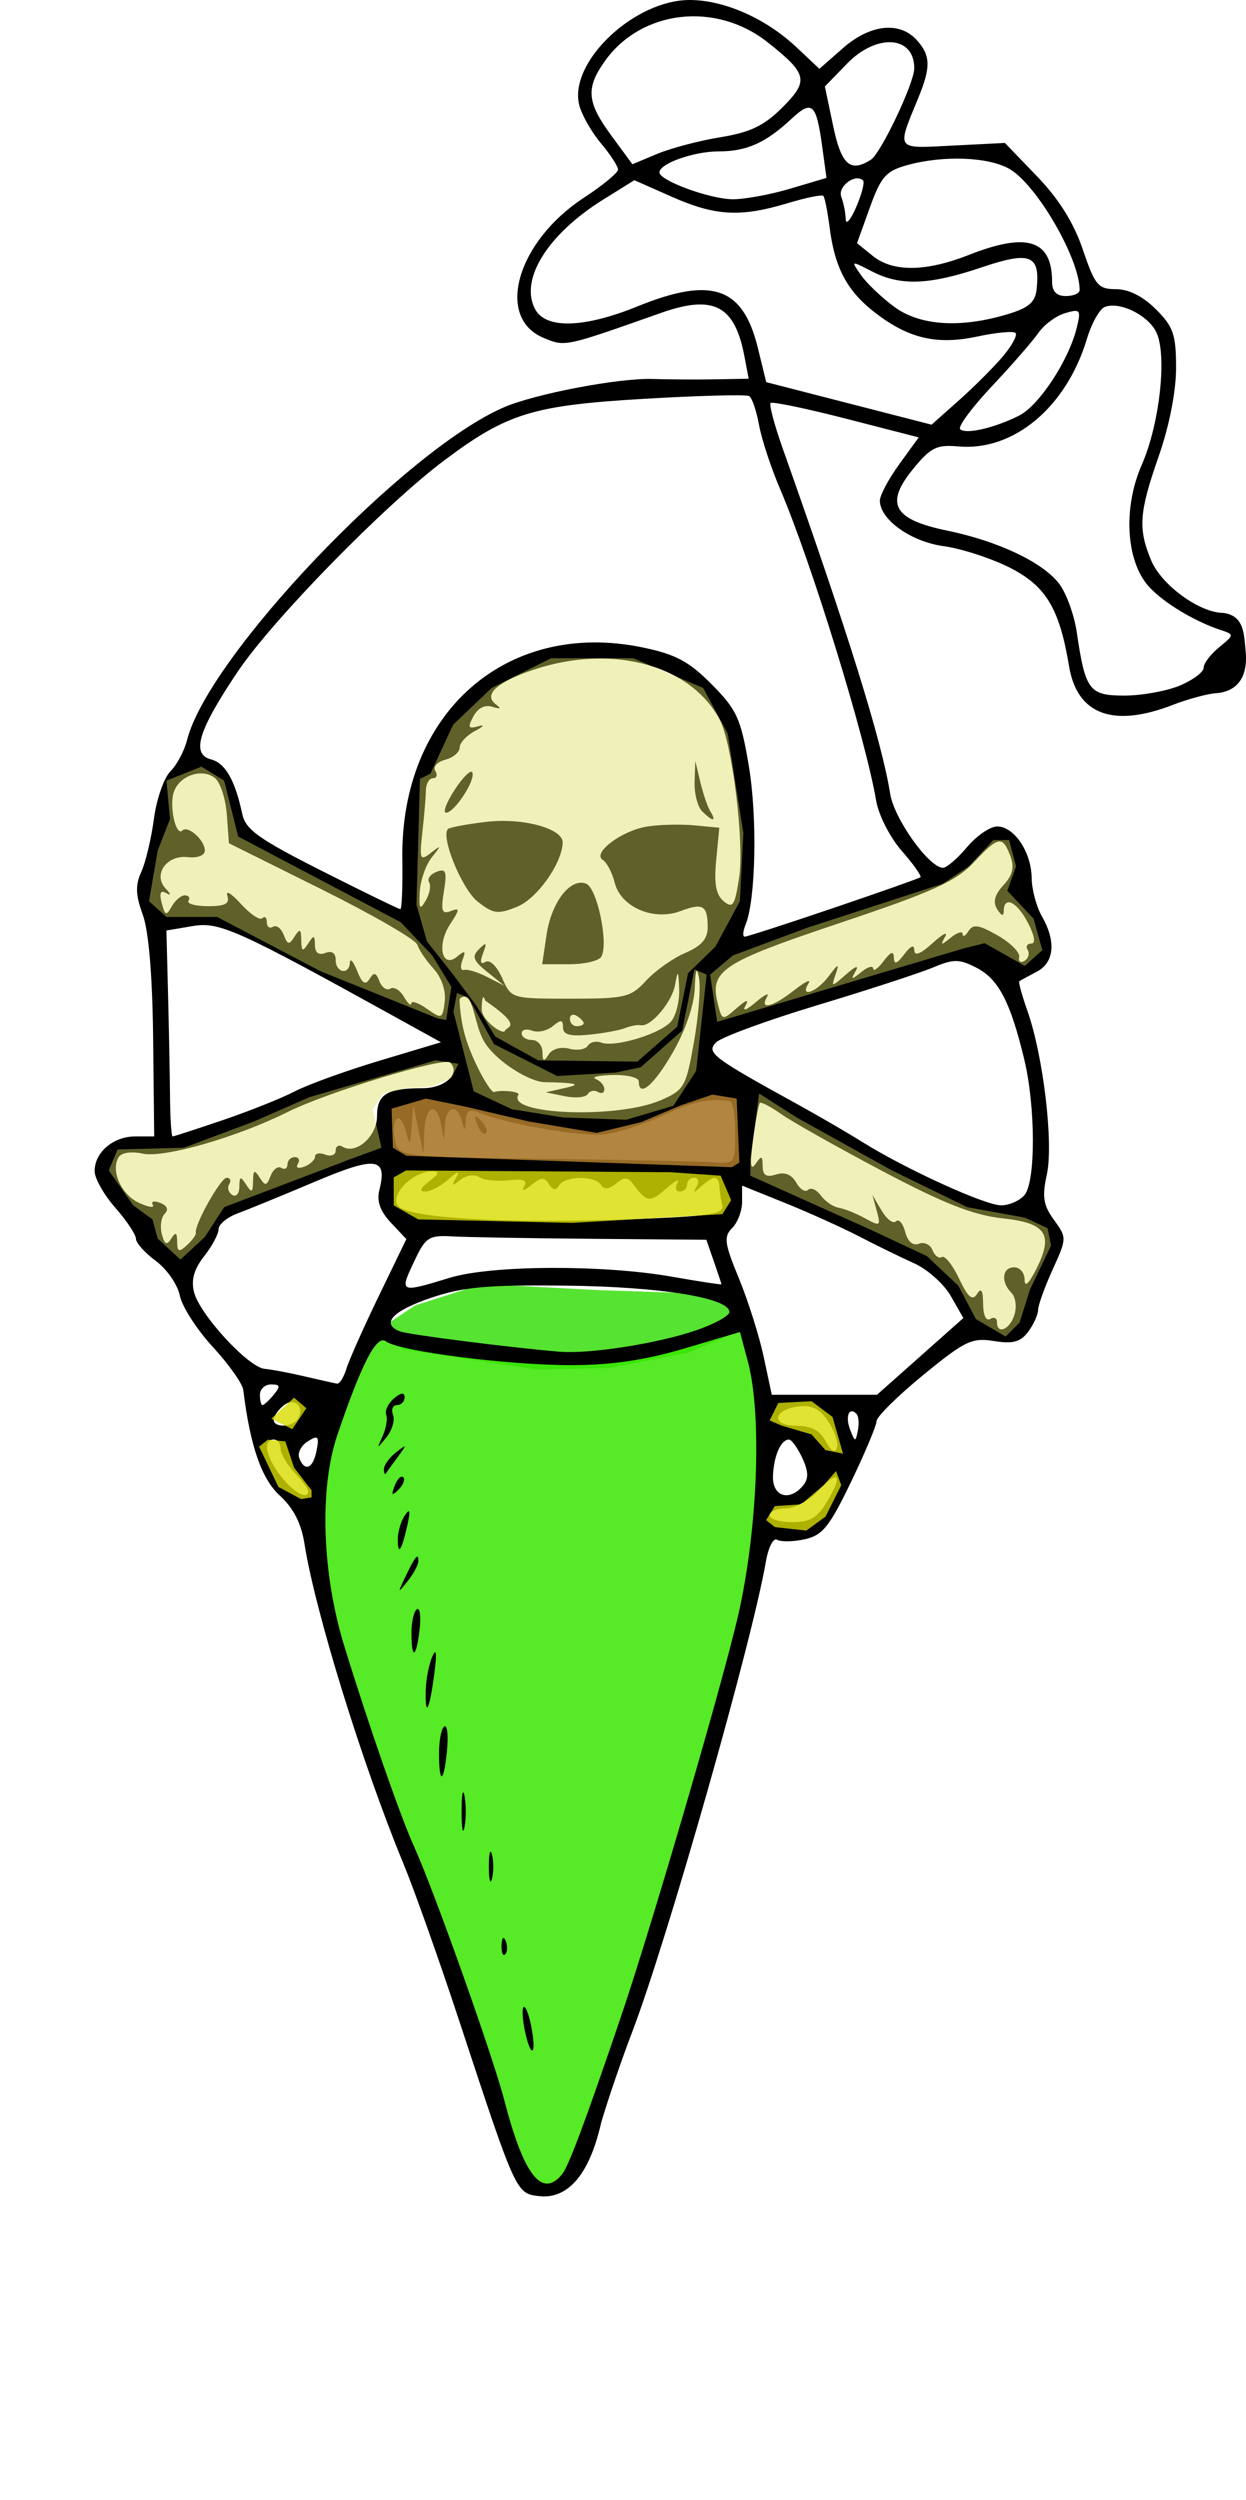 <?xml version="1.0" encoding="UTF-8" standalone="no"?>
<!-- Created with Inkscape (http://www.inkscape.org/) -->

<svg
   xmlns:dc="http://purl.org/dc/elements/1.1/"
   xmlns:cc="http://creativecommons.org/ns#"
   xmlns:rdf="http://www.w3.org/1999/02/22-rdf-syntax-ns#"
   xmlns:svg="http://www.w3.org/2000/svg"
   xmlns="http://www.w3.org/2000/svg"
   xmlns:sodipodi="http://sodipodi.sourceforge.net/DTD/sodipodi-0.dtd"
   xmlns:inkscape="http://www.inkscape.org/namespaces/inkscape"
   id="svg4415"
   version="1.1"
   inkscape:version="0.48.4 r9939"
   width="255.121"
   height="511.921"
   sodipodi:docname="Poison.svg">
  <defs
     id="defs4419">
    <filter
       id="filter5007"
       inkscape:label="Bubbly Bumps alpha"
       inkscape:menu="Image effects, transparent"
       inkscape:menu-tooltip="Same as Bubbly Bumps but with transparent highlights"
       color-interpolation-filters="sRGB"
       x="0"
       y="5"
       width="0.1"
       height="0.2">
      <feGaussianBlur
         id="feGaussianBlur5009"
         result="result0"
         in="SourceGraphic"
         stdDeviation="0.01" />
      <feTurbulence
         id="feTurbulence5011"
         baseFrequency="0.2"
         seed="300"
         numOctaves="10"
         result="result1"
         type="fractalNoise" />
      <feGaussianBlur
         id="feGaussianBlur5013"
         stdDeviation="4"
         result="result8" />
      <feDisplacementMap
         id="feDisplacementMap5015"
         in2="result8"
         result="result7"
         scale="5"
         in="SourceGraphic"
         xChannelSelector="R"
         yChannelSelector="A" />
      <feComposite
         id="feComposite5017"
         in2="result1"
         result="result2"
         operator="in"
         in="result7" />
      <feComposite
         id="feComposite5019"
         in2="result2"
         k3="3"
         in="result0"
         operator="arithmetic"
         result="result9"
         k1="0"
         k2="0"
         k4="0" />
      <feBlend
         id="feBlend5021"
         in2="result2"
         result="fbSourceGraphic"
         mode="multiply" />
      <feColorMatrix
         id="feColorMatrix5023"
         values="1 0 0 -1 0 1 0 1 -1 0 1 0 0 -1 0 -1.8 -0.5 0 5.7 -3.5 "
         in="fbSourceGraphic"
         result="fbSourceGraphicAlpha" />
      <feGaussianBlur
         id="feGaussianBlur5025"
         stdDeviation="0.5"
         in="fbSourceGraphicAlpha"
         result="result0" />
      <feSpecularLighting
         id="feSpecularLighting5027"
         result="result6"
         surfaceScale="-5"
         specularExponent="5">
        <feDistantLight
           id="feDistantLight5029"
           azimuth="225"
           elevation="25" />
      </feSpecularLighting>
      <feComposite
         id="feComposite5031"
         in2="result6"
         in="SourceGraphic"
         result="result2"
         operator="in" />
      <feComposite
         id="feComposite5033"
         in2="result2"
         in="result2"
         result="result4"
         operator="arithmetic"
         k2="1"
         k3="1"
         k1="0"
         k4="0" />
    </filter>
    <filter
       id="filter5055"
       x="-0.25"
       width="1.5"
       y="-0.25"
       height="1.5"
       inkscape:menu="Non realistic 3D shaders"
       inkscape:menu-tooltip="Fluid brushed cartoon drawing"
       inkscape:label="Comics fluid"
       color-interpolation-filters="sRGB">
      <feGaussianBlur
         id="feGaussianBlur5057"
         result="result8"
         stdDeviation="4" />
      <feComposite
         id="feComposite5059"
         in2="result8"
         in="result8"
         operator="xor"
         result="result6" />
      <feDisplacementMap
         id="feDisplacementMap5061"
         in2="result6"
         result="result4"
         scale="100"
         yChannelSelector="A"
         xChannelSelector="A"
         in="result6" />
      <feComposite
         id="feComposite5063"
         in2="result4"
         k1="5"
         in="result8"
         operator="arithmetic"
         result="result2"
         k2="0"
         k3="0"
         k4="0" />
      <feComposite
         id="feComposite5065"
         in2="result2"
         operator="in"
         in="result6"
         result="fbSourceGraphic" />
    </filter>
    <filter
       id="filter5097"
       y="-0.25"
       height="1.51"
       inkscape:menu-tooltip="Darkens the edge with an inner blur and adds a flexible glow"
       inkscape:menu="Shadows and Glows"
       inkscape:label="Dark and Glow"
       color-interpolation-filters="sRGB"
       width="2"
       x="-0.5">
      <feGaussianBlur
         id="feGaussianBlur5099"
         stdDeviation="14.924"
         result="result6" />
      <feComposite
         id="feComposite5101"
         in2="result6"
         result="result8"
         in="SourceGraphic"
         operator="atop" />
      <feComposite
         id="feComposite5103"
         in2="SourceAlpha"
         result="result9"
         operator="over"
         in="result8" />
      <feColorMatrix
         id="feColorMatrix5105"
         values="1 0 0 0 0 0 1 0 0 0 0 0 1 0 0 0 0 0 1 0 "
         result="result10" />
      <feBlend
         id="feBlend5107"
         in2="result6"
         in="result10"
         mode="normal" />
    </filter>
    <filter
       id="filter5137"
       inkscape:label="Ripple"
       inkscape:menu="Distort"
       inkscape:menu-tooltip="Horizontal rippling of edges"
       color-interpolation-filters="sRGB">
      <feTurbulence
         id="feTurbulence5139"
         numOctaves="3"
         baseFrequency="0.155 0.229"
         seed="100"
         type="turbulence" />
      <feColorMatrix
         id="feColorMatrix5141"
         values="2 0 0 0 0 0 0 0 0 0 0 0 0 0 0 0 0 0 0.5 0.5"
         result="result91" />
      <feDisplacementMap
         id="feDisplacementMap5143"
         in2="result91"
         yChannelSelector="A"
         xChannelSelector="R"
         scale="14.3"
         in="SourceGraphic" />
    </filter>
    <filter
       id="filter5179"
       x="-0.2"
       width="1.4"
       y="-0.2"
       height="1.4"
       inkscape:menu-tooltip="Marbled transparency effect which conforms to image detected edges"
       inkscape:menu="Image effects, transparent"
       inkscape:label="Marbled ink"
       color-interpolation-filters="sRGB">
      <feGaussianBlur
         id="feGaussianBlur5181"
         result="result9"
         in="SourceGraphic"
         stdDeviation="7.682" />
      <feTurbulence
         id="feTurbulence5183"
         baseFrequency="0.06"
         numOctaves="10"
         type="fractalNoise"
         result="result7"
         seed="0" />
      <feColorMatrix
         id="feColorMatrix5185"
         values="1 0 0 0 0 0 1 0 0 0 0 0 1 0 0 0 0 0 1.5 -0.3 "
         result="result5" />
      <feComposite
         id="feComposite5187"
         in2="result5"
         in="result9"
         operator="out"
         result="result6" />
      <feGaussianBlur
         id="feGaussianBlur5189"
         result="result10"
         stdDeviation="0.5" />
      <feDisplacementMap
         id="feDisplacementMap5191"
         in2="result10"
         result="result4"
         scale="120"
         yChannelSelector="G"
         xChannelSelector="A"
         in="result5" />
      <feComposite
         id="feComposite5193"
         in2="result4"
         in="result9"
         operator="in"
         result="result2" />
      <feComposite
         id="feComposite5195"
         in2="SourceGraphic"
         operator="in"
         in="result2"
         result="fbSourceGraphic" />
      <feBlend
         id="feBlend5197"
         in2="result2"
         mode="multiply" />
    </filter>
  </defs>
  <sodipodi:namedview
     pagecolor="#ffffff"
     bordercolor="#666666"
     borderopacity="1"
     objecttolerance="10"
     gridtolerance="10"
     guidetolerance="10"
     inkscape:pageopacity="0"
     inkscape:pageshadow="2"
     inkscape:window-width="1271"
     inkscape:window-height="747"
     id="namedview4417"
     showgrid="false"
     inkscape:zoom="0.90509668"
     inkscape:cx="92.458668"
     inkscape:cy="264.44875"
     inkscape:window-x="1"
     inkscape:window-y="22"
     inkscape:window-maximized="0"
     inkscape:current-layer="svg4415"
     fit-margin-top="0"
     fit-margin-left="0"
     fit-margin-right="0"
     fit-margin-bottom="0" />
  <path
     style="fill:#2fdc00;fill-opacity:0.804;stroke:none"
     d="m 78.429,271.657 6.578,-4.375 13.705,-4.375 23.846,1.25 18.913,0.625 9.867,2.813 1.37,4.375 -11.786,5 -16.172,3.125 -14.801,0.313 -27.135,-4.063 -4.386,-2.5 z"
     id="path4939"
     inkscape:connector-curvature="0" />
  <path
     style="fill:#38e700;fill-opacity:0.844;stroke:none;filter:url(#filter5097)"
     d="m 68.501,342.268 7.977,2.127 11.966,1.33 11.966,-0.266 11.966,-2.393 7.977,-2.925 2.659,7.18 0.266,21.805 -6.914,33.771 -9.041,26.857 -10.637,32.707 -2.925,4.255 -3.989,-1.33 -17.816,-50.524 -10.371,-30.314 -2.925,-17.284 3.457,-14.359 z"
     id="path4429"
     inkscape:connector-curvature="0"
     transform="matrix(1.41,0,0,1.41,-18.468,-209.286)" />
  <path
     style="fill:#000000"
     d="m 110.331,449.654 c -4.658,-0.543 -4.699,-0.632 -16.254,-35.73 C 89.99,401.512 84.81,386.914 82.564,381.484 74.217,361.296 64.496,329.863 62.344,316.099 c -0.656,-4.195 -2.26,-7.331 -5.049,-9.873 -3.741,-3.409 -6.09,-10.195 -7.479,-21.611 -0.159,-1.304 -2.965,-5.275 -6.236,-8.824 -3.271,-3.549 -6.313,-8.281 -6.76,-10.516 -0.447,-2.235 -2.652,-5.424 -4.899,-7.086 -2.248,-1.662 -4.087,-3.712 -4.087,-4.556 0,-0.844 -1.904,-3.703 -4.231,-6.354 -2.327,-2.651 -4.231,-6.021 -4.231,-7.49 0,-3.844 3.816,-7.104 8.317,-7.104 l 3.884,0 -0.219,-20.098 c -0.14,-12.856 -0.907,-21.979 -2.127,-25.318 -1.473,-4.03 -1.54,-6.026 -0.295,-8.758 0.887,-1.946 2.049,-6.832 2.583,-10.857 0.534,-4.025 2.054,-8.402 3.378,-9.726 1.324,-1.324 2.858,-4.202 3.408,-6.395 4.292,-17.102 44.478,-59.321 64.841,-68.122 6.412,-2.771 23.495,-6.032 30.474,-5.816 3.491,0.108 9.346,0.14 13.011,0.071 l 6.664,-0.125 -0.869,-4.584 c -1.977,-10.434 -6.31,-12.691 -17.068,-8.891 -19.861,7.015 -19.602,6.96 -24.036,5.124 -9.966,-4.128 -5.479,-19.74 8.255,-28.719 3.817,-2.496 6.951,-5.08 6.965,-5.744 0.014,-0.664 -1.562,-3.093 -3.501,-5.398 -1.94,-2.305 -3.936,-5.824 -4.437,-7.821 C 116.394,12.731 129.893,-0.062 141.294,2.2279362e-4 148.363,0.039 156.792,3.774 163.037,9.637 l 4.741,4.451 4.828,-4.239 c 5.543,-4.867 11.585,-5.532 15.089,-1.66 2.843,3.141 2.921,5.515 0.388,11.705 -4.524,11.052 -4.904,10.514 6.997,9.913 l 10.675,-0.539 6.603,6.859 c 4.448,4.621 7.5,9.505 9.354,14.969 2.494,7.35 3.131,8.11 6.799,8.11 2.593,0 5.529,1.481 8.17,4.123 3.574,3.574 4.123,5.173 4.123,12.015 0,4.787 -1.387,11.863 -3.526,17.984 -4.046,11.58 -4.29,14.913 -1.572,21.419 2.113,5.057 9.941,10.748 14.785,10.748 4.353,0.55 4.235,4.586 4.554,7.826 0.554,5.586 -1.963,8.333 -6.08,8.613 -1.774,0.121 -5.764,1.204 -8.867,2.406 -12.179,4.721 -19.555,1.97 -21.2,-7.907 -1.975,-11.861 -4.732,-16.451 -12.134,-20.202 -3.784,-1.918 -9.866,-3.896 -13.515,-4.396 -6.744,-0.924 -13.094,-5.453 -13.094,-9.339 0,-1.084 1.79,-4.438 3.978,-7.455 l 3.978,-5.485 -14.86,-3.823 c -8.173,-2.103 -15.133,-3.549 -15.467,-3.215 -0.334,0.334 0.804,4.587 2.53,9.451 13.316,37.531 20.239,59.785 21.956,70.579 0.814,5.119 7.972,15.132 10.817,15.132 0.745,0 2.958,-1.904 4.916,-4.231 1.958,-2.327 4.737,-4.231 6.176,-4.231 3.481,0 6.995,5.248 7.057,10.539 0.028,2.348 0.957,5.857 2.066,7.796 2.986,5.223 2.587,9.528 -1.058,11.425 -1.745,0.908 -3.339,1.783 -3.541,1.945 -0.202,0.162 0.552,2.9 1.675,6.085 3.238,9.178 5.362,27.059 3.971,33.435 -1.007,4.615 -0.743,6.312 1.452,9.328 2.646,3.635 2.642,3.776 -0.261,10.148 -1.619,3.554 -2.964,7.29 -2.989,8.302 -0.025,1.012 -0.952,3.038 -2.06,4.502 -1.561,2.062 -3.139,2.479 -7,1.853 -4.484,-0.728 -5.941,-0.025 -14.493,6.985 -5.23,4.287 -9.517,8.53 -9.527,9.43 -0.01,0.9 -2.359,6.496 -5.22,12.436 -4.426,9.19 -5.84,10.94 -9.486,11.74 -2.357,0.518 -4.903,0.559 -5.658,0.092 -0.755,-0.467 -1.785,1.549 -2.289,4.479 -2.813,16.375 -20.186,77.503 -27.37,96.299 -2.224,5.818 -5.083,14.18 -6.355,18.582 -3.214,14.194 -9.256,15.458 -12.762,15.032 z m 4.718,-4.425 c 1.347,-1.623 4.614,-10.343 11.993,-32.01 6.317,-18.55 21.099,-69.197 24.183,-82.857 3.935,-17.432 4.801,-40.75 1.915,-51.541 l -1.629,-6.092 -11.417,3.383 c -7.967,2.361 -14.928,3.388 -23.036,3.4 -13.112,0.019 -35.44,-2.848 -38.081,-4.889 -1.845,-1.426 -5.031,4.759 -9.931,19.277 -3.696,10.951 -3.11,28.358 1.454,43.159 5.015,16.266 11.502,34.912 14.228,40.902 4.071,8.944 16.171,42.962 18.56,52.182 3.944,15.22 7.677,20.009 11.76,15.089 z m -7.528,-29.189 c -0.535,-2.438 -0.68,-4.727 -0.32,-5.086 0.359,-0.359 1.059,1.374 1.554,3.852 1.176,5.879 0.036,7.018 -1.234,1.234 z m -4.825,-17.748 c 0.068,-1.643 0.402,-1.977 0.852,-0.852 0.407,1.018 0.357,2.235 -0.111,2.703 -0.469,0.469 -0.802,-0.364 -0.741,-1.851 z m -2.605,-16.102 c 0,-2.715 0.29,-3.826 0.645,-2.468 0.355,1.358 0.355,3.579 0,4.936 -0.355,1.358 -0.645,0.247 -0.645,-2.468 z m -5.585,-11.283 c 0,-3.491 0.275,-4.919 0.611,-3.173 0.336,1.745 0.336,4.601 0,6.347 -0.336,1.745 -0.611,0.317 -0.611,-3.173 z m -4.615,-11.905 c 0,-2.669 0.488,-5.155 1.084,-5.523 0.596,-0.368 0.847,1.816 0.557,4.853 -0.65,6.82 -1.641,7.224 -1.641,0.67 z m -2.722,-12.894 c 0.055,-2.263 0.661,-5.383 1.348,-6.934 0.834,-1.884 0.97,-0.712 0.41,3.526 -0.988,7.475 -1.898,9.239 -1.758,3.408 z m -2.92,-11.788 c 0,-2.281 0.502,-4.458 1.116,-4.838 0.614,-0.379 0.862,1.487 0.551,4.148 -0.692,5.928 -1.667,6.331 -1.667,0.69 z m -1.297,-11.366 c 2.056,-4.317 2.708,-5.117 2.708,-3.325 0,0.757 -0.987,2.608 -2.193,4.114 -2.068,2.581 -2.098,2.536 -0.514,-0.788 z m -1.502,-7.875 c 0.011,-1.487 0.666,-3.655 1.453,-4.819 1.046,-1.545 1.176,-0.974 0.485,2.116 -1.16,5.186 -1.967,6.312 -1.938,2.703 z m -0.636,-10.874 c 0.53,-1.391 1.318,-2.174 1.753,-1.739 0.434,0.434 8.88e-4,1.572 -0.963,2.529 -1.393,1.383 -1.555,1.221 -0.79,-0.79 z m -2.206,-3.41 c 0,-0.81 1.111,-2.344 2.468,-3.408 2.283,-1.791 2.313,-1.724 0.399,0.885 -1.138,1.551 -2.249,3.085 -2.468,3.408 -0.22,0.323 -0.399,-0.075 -0.399,-0.885 z m -0.268,-6.755 c 0.714,-1.551 1.045,-3.519 0.736,-4.372 -0.309,-0.853 0.412,-2.359 1.601,-3.346 1.473,-1.223 2.163,-1.29 2.163,-0.212 0,0.871 -0.703,1.583 -1.561,1.583 -0.859,0 -1.22,0.89 -0.802,1.979 0.418,1.088 -0.184,3.151 -1.337,4.584 -2.006,2.493 -2.04,2.483 -0.799,-0.216 z m 91.073,13.301 c 3.273,-5.54 2.3,-6.541 -1.954,-2.012 -1.819,1.936 -4.783,3.52 -6.587,3.52 -1.804,0 -3.28,0.635 -3.28,1.41 0,0.776 2.085,1.41 4.632,1.41 3.675,0 5.161,-0.895 7.189,-4.329 z M 63.093,305.263 c 0,-0.42 -1.269,-2.127 -2.821,-3.792 -1.551,-1.665 -2.821,-3.86 -2.821,-4.877 0,-1.017 -0.635,-1.85 -1.41,-1.85 -2.323,0 -1.602,3.607 1.513,7.567 2.645,3.362 5.539,4.905 5.539,2.952 z M 164.447,304.146 c 1.147,-1.382 1.099,-2.875 -0.18,-5.631 -0.958,-2.062 -2.18,-3.755 -2.716,-3.761 -1.641,-0.018 -3.089,3.223 -3.282,7.349 -0.201,4.308 3.329,5.475 6.178,2.042 z m -99.623,-7.161 c 0.562,-2.94 0.317,-3.193 -1.81,-1.864 -1.353,0.845 -2.139,2.376 -1.745,3.401 1.124,2.93 2.844,2.187 3.556,-1.537 z m 104.798,-5.897 c -1.695,-2.588 -3.347,-3.446 -6.018,-3.128 -5.394,0.641 -5.847,3.964 -0.54,3.964 3.013,0 4.806,0.948 5.995,3.17 1.086,2.028 1.913,2.52 2.298,1.365 0.331,-0.992 -0.45,-3.409 -1.735,-5.37 z m 5.722,-1.626 c -1.517,-1.517 -2.322,0.608 -1.257,3.317 0.999,2.542 1.074,2.546 1.568,0.091 0.285,-1.418 0.146,-2.952 -0.311,-3.408 z m -114.368,1.051 c 1.524,-2.467 -0.736,-4.551 -2.946,-2.717 -1.095,0.908 -1.99,2.209 -1.99,2.889 0,1.7 3.862,1.565 4.936,-0.173 z m -4.936,-4.936 c 1.438,-1.733 1.342,-2.116 -0.532,-2.116 -1.259,0 -2.288,0.952 -2.288,2.116 0,1.164 0.24,2.116 0.533,2.116 0.293,0 1.323,-0.952 2.288,-2.116 z m 132.369,-7.852 8.836,-7.852 -2.551,-4.484 c -1.403,-2.466 -4.772,-5.485 -7.487,-6.709 -2.715,-1.224 -7.792,-3.706 -11.283,-5.516 -3.491,-1.81 -10.314,-4.892 -15.162,-6.849 l -8.815,-3.558 0,3.326 c 0,1.83 -0.915,4.241 -2.033,5.359 -1.77,1.77 -1.591,3.104 1.385,10.326 1.88,4.561 4.162,11.784 5.07,16.051 l 1.652,7.757 10.775,0 10.775,0 z m -117.496,2.563 c 0.528,-1.745 3.508,-8.44 6.623,-14.878 l 5.664,-11.704 -3.175,-3.379 c -2.187,-2.328 -2.92,-4.395 -2.356,-6.643 1.69,-6.734 -0.648,-7.036 -13.245,-1.708 -6.551,2.771 -13.657,5.684 -15.79,6.475 -2.133,0.79 -3.879,2.242 -3.879,3.225 0,0.983 -1.333,3.482 -2.961,5.552 -2.068,2.629 -2.692,4.839 -2.068,7.326 1.151,4.584 11.11,15.414 14.451,15.714 1.412,0.127 5.106,0.824 8.209,1.55 3.103,0.726 6.075,1.393 6.604,1.482 0.53,0.089 1.394,-1.266 1.922,-3.011 z m 71.632,-7.907 c 3.749,-1.288 6.811,-2.971 6.803,-3.741 -0.029,-2.908 -14.046,-5.177 -33.366,-5.401 -16.317,-0.189 -21.154,0.251 -27.856,2.532 -7.797,2.654 -10.206,5.301 -6.218,6.832 1.734,0.665 22.601,3.323 32.663,4.16 6.139,0.511 20.096,-1.675 27.973,-4.382 z m 65.159,-3.166 c 0.517,-1.63 0.243,-3.661 -0.61,-4.513 -2.231,-2.231 -1.908,-5.218 0.565,-5.218 1.164,0 2.12,1.111 2.124,2.468 0.006,1.625 0.749,1.048 2.177,-1.69 3.881,-7.442 2.416,-9.83 -6.625,-10.802 -6.03,-0.648 -12.027,-3.004 -24.682,-9.695 -9.194,-4.861 -18.498,-10.099 -20.676,-11.639 -2.178,-1.54 -4.159,-2.572 -4.403,-2.293 -0.244,0.279 -0.868,3.68 -1.387,7.559 -0.67,5.008 -0.525,6.439 0.503,4.936 1.235,-1.806 1.45,-1.74 1.469,0.448 0.016,1.885 0.74,2.335 2.738,1.701 1.788,-0.568 3.198,-10e-4 4.125,1.656 0.775,1.385 1.87,2.057 2.433,1.494 0.563,-0.563 1.739,-0.046 2.613,1.148 0.874,1.195 2.523,2.326 3.665,2.514 1.142,0.188 3.565,1.159 5.384,2.158 3.104,1.705 3.252,1.614 2.409,-1.478 l -0.897,-3.294 1.895,3.218 c 1.042,1.77 2.363,2.749 2.936,2.177 0.572,-0.572 1.416,0.396 1.875,2.151 0.522,1.994 1.579,2.906 2.818,2.43 1.091,-0.419 2.343,0.176 2.783,1.323 0.44,1.146 1.298,1.776 1.907,1.399 0.609,-0.377 2.199,1.615 3.533,4.425 1.824,3.843 2.731,4.627 3.659,3.161 0.877,-1.384 1.241,-0.801 1.256,2.013 0.013,2.278 0.621,3.591 1.432,3.09 0.776,-0.479 1.41,-0.2 1.41,0.622 0,2.654 2.602,1.584 3.571,-1.469 z M 92.135,261.615 c 8.538,-2.59 31.237,-2.702 45.357,-0.224 5.624,0.987 10.225,1.691 10.225,1.565 0,-0.126 -0.697,-2.228 -1.548,-4.671 l -1.548,-4.442 -23.486,-0.197 c -12.917,-0.108 -25.793,-0.333 -28.613,-0.499 -4.561,-0.268 -5.378,0.226 -7.405,4.476 -3.441,7.216 -3.499,7.183 7.018,3.992 z m -52.039,-9.183 c -0.359,-1.572 5.078,-11.283 6.317,-11.283 0.733,0 0.968,0.591 0.521,1.313 -0.446,0.722 -0.166,1.712 0.622,2.199 0.788,0.487 1.443,-0.262 1.455,-1.666 0.018,-2.163 0.23,-2.23 1.389,-0.436 1.134,1.755 1.375,1.635 1.41,-0.705 0.035,-2.292 0.289,-2.432 1.356,-0.745 1.125,1.779 1.446,1.73 2.242,-0.344 0.511,-1.331 1.497,-2.069 2.191,-1.64 0.694,0.429 1.263,0.108 1.263,-0.713 0,-0.822 0.672,-1.494 1.494,-1.494 0.822,0 1.106,0.627 0.632,1.394 -0.494,0.799 0.072,1.036 1.327,0.554 1.204,-0.462 2.189,-1.387 2.189,-2.055 0,-0.668 0.952,-0.85 2.116,-0.403 1.164,0.447 2.116,0.072 2.116,-0.833 0,-0.904 0.622,-1.26 1.381,-0.791 2.754,1.702 7.081,-2.103 7.081,-6.228 0,-4.509 2.005,-5.743 9.327,-5.743 4.606,0 7.862,-3.026 5.644,-5.245 -1.211,-1.211 -25.142,6.055 -33.176,10.072 -10.406,5.204 -25.425,9.521 -29.787,8.563 -2.282,-0.501 -4.332,-0.203 -4.897,0.711 -1.704,2.758 0.504,7.705 4.191,9.391 1.962,0.897 3.217,1.063 2.788,0.369 -0.429,-0.694 0.247,-0.868 1.503,-0.386 1.445,0.554 1.791,1.369 0.942,2.218 -0.738,0.738 -1.01,2.612 -0.604,4.163 0.565,2.16 1.017,2.38 1.931,0.939 0.908,-1.433 1.198,-1.28 1.215,0.642 0.018,2.09 0.362,2.211 2.002,0.705 1.089,-1 1.908,-2.136 1.82,-2.524 z m 107.795,-5.642 c -0.293,-1.164 -0.557,-2.909 -0.588,-3.879 -0.031,-0.97 -0.458,-1.763 -0.949,-1.763 -0.491,0 -1.748,0.793 -2.793,1.763 -1.52,1.41 -1.7,1.41 -0.904,0 0.547,-0.97 0.323,-1.763 -0.498,-1.763 -0.822,0 -1.494,0.635 -1.494,1.41 0,0.776 -0.672,1.41 -1.494,1.41 -0.822,0 -1.03,-0.793 -0.463,-1.763 0.567,-0.97 -0.414,-0.494 -2.18,1.058 -3.42,3.004 -4.109,2.951 -6.641,-0.512 -1.313,-1.796 -2.006,-1.874 -3.753,-0.424 -1.447,1.201 -2.44,1.298 -3.057,0.299 -1.21,-1.958 -7.374,-1.899 -8.598,0.082 -0.679,1.099 -1.298,1.022 -2.091,-0.262 -0.909,-1.471 -1.608,-1.432 -3.62,0.202 -1.507,1.223 -2.079,1.335 -1.447,0.281 0.759,-1.264 -0.106,-1.61 -3.14,-1.256 -2.303,0.268 -5.011,-0.022 -6.018,-0.644 -1.027,-0.635 -2.744,-0.393 -3.912,0.551 -1.697,1.372 -1.856,1.292 -0.863,-0.433 0.868,-1.507 0.407,-1.406 -1.603,0.353 -1.552,1.358 -3.686,2.468 -4.743,2.468 -1.251,0 -0.966,-0.722 0.816,-2.071 2.073,-1.568 2.224,-2.074 0.622,-2.084 -3.816,-0.024 -8.533,4.629 -7.071,6.976 1.648,2.646 22.221,3.838 48.678,2.821 15.369,-0.591 18.249,-1.048 17.803,-2.821 z m 61.888,-2.12 c 2.295,-2.765 2.267,-18.029 -0.05,-27.703 -2.814,-11.749 -5.259,-16.474 -9.716,-18.779 -3.617,-1.87 -4.7,-1.879 -9.016,-0.076 -2.698,1.127 -13.348,4.597 -23.667,7.711 -10.319,3.114 -19.634,6.534 -20.7,7.6 -2.092,2.092 -0.797,3.079 16.602,12.649 4.266,2.347 10.248,5.825 13.292,7.729 8.906,5.57 25.158,12.989 28.455,12.989 1.672,0 3.832,-0.954 4.8,-2.12 z M 150.538,231.981 c 0,-3.491 -0.476,-6.422 -1.058,-6.515 -4.206,-0.667 -7.592,0.05 -13.62,2.884 -3.806,1.789 -9.201,3.54 -11.988,3.891 -4.688,0.589 -20.134,-2.079 -25.871,-4.47 -1.813,-0.756 -2.512,-0.334 -2.632,1.591 -0.148,2.363 -0.227,2.378 -0.809,0.151 -0.921,-3.523 -3.224,-3.053 -3.451,0.705 l -0.192,3.173 -0.611,-3.173 c -0.917,-4.763 -3.21,-3.818 -3.422,1.41 l -0.186,4.584 -1.039,-4.936 -1.039,-4.936 -0.326,4.231 c -0.318,4.118 -0.353,4.137 -1.304,0.719 -0.543,-1.952 -1.39,-2.844 -1.907,-2.008 -0.511,0.827 -0.572,2.871 -0.135,4.543 0.778,2.977 1.416,3.047 31.314,3.447 16.785,0.225 32.264,0.554 34.398,0.732 3.705,0.309 3.879,0.039 3.879,-6.023 z m -52.8,-1.702 c -0.765,-2.01 -0.603,-2.172 0.79,-0.79 0.964,0.957 1.397,2.095 0.963,2.529 -0.434,0.434 -1.223,-0.349 -1.753,-1.74 z m -52.088,-0.943 c 5.417,-1.843 12.034,-4.487 14.704,-5.877 2.67,-1.39 10.497,-4.221 17.393,-6.291 l 12.539,-3.763 -9.013,-4.984 C 48.425,190.255 44.932,188.686 39.413,189.619 l -5.338,0.902 0.333,12.973 c 0.183,7.135 0.366,16.622 0.405,21.083 0.039,4.46 0.278,8.11 0.53,8.11 0.252,0 4.891,-1.508 10.308,-3.35 z m 89.573,-4.038 c 4.875,-2.1 5.224,-2.706 6.853,-11.869 0.944,-5.311 1.416,-11.243 1.05,-13.182 -0.471,-2.493 -0.727,-1.873 -0.872,2.116 -0.123,3.385 -1.904,8.603 -4.452,13.046 -3.901,6.802 -7.01,9.461 -7.01,5.994 0,-0.776 -2.38,-1.36 -5.289,-1.299 -2.909,0.061 -4.496,0.431 -3.526,0.823 0.97,0.391 1.763,1.331 1.763,2.087 0,0.757 -0.591,1.011 -1.313,0.565 -0.722,-0.446 -1.659,-0.252 -2.082,0.433 -0.423,0.684 -2.53,0.884 -4.681,0.443 l -3.912,-0.802 4.231,-0.958 c 3.16,-0.715 1.999,-1 -4.584,-1.125 -2.614,-0.05 -9.083,-3.695 -11.908,-7.74 -2.007,-2.874 -2.238,-7.545 -3.513,-9.173 -0.94,-1.2 -1.874,-0.226 -1.874,-9.3e-4 0,0.389 0.071,4.413 1.505,8.652 1.73,5.113 4.927,10.54 5.585,10.288 1.208,-0.463 5.397,-0.149 4.94,0.59 -2.509,4.06 20.23,4.929 29.091,1.111 z m -18.681,-10.576 c 1.63,0.426 3.346,0.157 3.813,-0.599 0.467,-0.756 1.69,-1.052 2.717,-0.657 2.834,1.088 12.425,-1.86 14.419,-4.432 0.97,-1.25 1.677,-4.215 1.571,-6.587 -0.171,-3.849 -0.262,-3.934 -0.839,-0.788 -0.656,3.573 -5.017,8.69 -7.035,8.253 -0.606,-0.131 -2.053,0.136 -3.217,0.594 -1.164,0.458 -4.496,1.066 -7.405,1.351 -3.875,0.38 -5.289,-0.018 -5.289,-1.487 0,-1.615 -0.408,-1.666 -2.098,-0.264 -1.154,0.958 -3.058,1.372 -4.231,0.922 -1.173,-0.45 -2.134,-0.204 -2.134,0.547 0,0.751 0.952,1.366 2.116,1.366 1.164,0 2.125,1.111 2.137,2.468 0.017,1.973 0.272,2.074 1.266,0.503 0.729,-1.151 2.472,-1.644 4.208,-1.19 z m -17.212,-9.864 c -0.358,-1.372 -0.674,-0.591 -0.702,1.736 -0.029,2.327 4.38,5.419 4.767,4.464 0.386,-0.955 3.9,-0.711 -4.064,-6.2 z m 20.179,4.64 c 0,-0.342 -0.635,-1.014 -1.41,-1.494 -0.776,-0.479 -1.41,-0.2 -1.41,0.622 0,0.822 0.635,1.494 1.41,1.494 0.776,0 1.41,-0.28 1.41,-0.622 z M 88.768,198.337 c -1.512,-1.665 -3.006,-3.871 -3.319,-4.903 -0.314,-1.032 -9.121,-6.129 -19.573,-11.326 l -19.003,-9.45 -0.428,-5.841 c -0.236,-3.213 -1.316,-6.578 -2.401,-7.478 -2.615,-2.171 -7.386,-0.539 -8.477,2.9 -0.94,2.962 0.468,9.12 1.785,7.804 1.119,-1.119 4.585,1.974 4.585,4.091 0,1.031 -1.455,1.589 -3.542,1.36 -4.278,-0.47 -7.121,3.579 -4.502,6.409 1.171,1.265 1.192,1.55 0.066,0.919 -1.097,-0.615 -1.376,0.064 -0.851,2.07 0.677,2.589 0.949,2.683 2.054,0.707 0.701,-1.252 1.915,-2.276 2.697,-2.276 0.783,0 1.115,0.499 0.739,1.108 -0.377,0.61 1.418,1.108 3.988,1.108 3.572,0 4.504,-0.51 3.957,-2.166 -0.394,-1.191 0.853,-0.432 2.771,1.688 1.918,2.119 3.898,3.442 4.402,2.938 0.503,-0.503 0.915,-0.137 0.915,0.813 0,0.951 0.568,1.378 1.263,0.948 0.694,-0.429 1.681,0.309 2.191,1.64 0.796,2.075 1.116,2.124 2.242,0.344 1.067,-1.687 1.321,-1.547 1.356,0.745 0.036,2.34 0.276,2.46 1.41,0.705 1.174,-1.816 1.37,-1.772 1.389,0.308 0.014,1.571 0.766,2.138 2.137,1.612 1.34,-0.514 2.116,0.019 2.116,1.455 0,2.642 2.777,3.122 2.91,0.503 0.049,-0.97 0.716,-0.192 1.483,1.729 1.023,2.564 1.697,3.001 2.535,1.645 0.896,-1.449 1.334,-1.347 2.033,0.476 0.49,1.278 1.492,1.952 2.225,1.499 0.734,-0.453 1.988,0.3 2.788,1.674 0.8,1.374 1.473,1.986 1.497,1.36 0.024,-0.626 1.471,-0.131 3.216,1.099 3.041,2.144 3.193,2.083 3.634,-1.477 0.277,-2.235 -0.634,-4.92 -2.289,-6.741 z m 63.886,7.552 c -0.719,1.278 0.119,0.999 2.116,-0.705 1.818,-1.551 2.842,-2.027 2.275,-1.058 -1.617,2.765 1.187,2.069 5.577,-1.384 2.201,-1.731 3.518,-2.366 2.928,-1.41 -1.909,3.089 1.677,1.839 4.123,-1.436 1.979,-2.651 2.214,-2.722 1.43,-0.432 -0.93,2.715 -0.909,2.715 2.184,0 1.89,-1.659 2.643,-1.906 1.906,-0.626 -1.051,1.824 -0.89,1.849 1.168,0.18 1.312,-1.065 2.407,-1.382 2.431,-0.705 0.025,0.677 0.977,-0.001 2.116,-1.507 1.493,-1.974 2.083,-2.171 2.116,-0.705 0.032,1.466 0.623,1.269 2.116,-0.705 1.354,-1.79 2.071,-2.071 2.071,-0.812 0,1.253 1.311,0.732 3.753,-1.493 2.064,-1.881 3.212,-2.467 2.55,-1.304 -1.037,1.824 -0.874,1.849 1.183,0.18 1.312,-1.065 2.396,-1.382 2.408,-0.705 0.011,0.677 0.551,0.396 1.197,-0.623 0.941,-1.484 2.132,-1.306 5.973,0.894 2.638,1.511 4.623,3.503 4.41,4.427 -0.213,0.923 0.273,1.271 1.081,0.771 0.808,-0.499 1.103,-1.498 0.657,-2.22 -0.446,-0.722 -0.123,-1.313 0.718,-1.313 0.953,0 0.705,-1.595 -0.658,-4.231 -2.23,-4.313 -4.919,-5.652 -4.958,-2.468 -0.015,1.183 -0.457,1.074 -1.345,-0.331 -0.926,-1.464 -0.54,-2.949 1.281,-4.936 1.924,-2.1 2.288,-3.671 1.391,-6.016 -1.6,-4.183 -2.419,-4.026 -7.551,1.442 -3.557,3.79 -8.452,5.995 -27.388,12.339 -24.141,8.087 -26.642,9.739 -24.95,16.48 0.878,3.499 0.937,3.513 3.888,0.926 1.964,-1.721 2.586,-1.897 1.807,-0.511 z m -20.344,-5.118 c 1.881,-2.039 5.482,-4.587 8.003,-5.661 3.293,-1.403 4.584,-2.874 4.584,-5.225 0,-4.511 -0.948,-5.082 -5.549,-3.345 -5.522,2.084 -12.227,-0.797 -13.481,-5.792 -0.517,-2.059 -1.611,-4.159 -2.43,-4.665 -2.286,-1.413 3.894,-6.053 9.142,-6.864 2.508,-0.388 6.842,-0.489 9.63,-0.225 l 5.07,0.48 -0.637,6.627 c -0.465,4.835 -0.051,7.113 1.53,8.425 1.881,1.561 2.299,0.914 3.173,-4.915 1.072,-7.147 -1.419,-27.388 -3.964,-32.22 -6.194,-11.757 -23.287,-15.899 -39.856,-9.657 -6.325,2.383 -8.439,4.718 -5.924,6.547 1.116,0.811 0.858,0.961 -0.758,0.442 -1.543,-0.496 -2.987,0.224 -3.911,1.951 -1.226,2.292 -1.058,2.62 1.036,2.019 1.375,-0.394 1.073,0.034 -0.673,0.952 -1.745,0.918 -3.173,2.451 -3.173,3.405 0,0.955 -1.333,2.084 -2.963,2.51 -1.631,0.427 -2.545,1.451 -2.032,2.28 0.512,0.828 0.298,1.505 -0.476,1.505 -0.773,0 -1.423,1.111 -1.444,2.468 -0.021,1.358 -0.347,5.218 -0.725,8.579 -0.628,5.586 -0.481,5.951 1.713,4.256 2.224,-1.718 2.237,-1.649 0.185,0.942 -1.219,1.538 -2.313,4.701 -2.433,7.028 -0.181,3.521 0.026,3.815 1.234,1.752 0.798,-1.364 1.103,-3.043 0.678,-3.731 -0.425,-0.688 0.26,-1.648 1.523,-2.133 1.931,-0.741 2.171,-0.105 1.505,4 -0.652,4.017 -0.405,4.733 1.397,4.041 1.912,-0.734 1.896,-0.392 -0.134,2.706 -2.774,4.233 -1.672,9.203 1.464,6.6 1.598,-1.326 1.806,-1.185 1.073,0.727 -0.501,1.305 -0.357,2.212 0.32,2.015 0.677,-0.197 2.818,0.455 4.757,1.447 l 3.526,1.805 -3.526,-2.839 c -2.904,-2.338 -3.2,-3.164 -1.679,-4.678 1.52,-1.514 1.665,-1.362 0.818,0.86 -0.68,1.785 -0.511,2.38 0.5,1.755 0.871,-0.538 2.335,0.879 3.405,3.295 1.875,4.237 1.883,4.239 13.98,4.239 11.261,0 12.341,-0.258 15.523,-3.708 z m -20.405,-9.338 c 1,-6.723 4.867,-11.742 8.093,-10.504 2.293,0.88 4.681,12.428 3.099,14.987 -0.513,0.831 -3.442,1.511 -6.509,1.511 l -5.575,0 z m -14.094,-6.823 c -3.23,-2.54 -7.642,-13.318 -6.088,-14.871 0.334,-0.334 3.845,-0.99 7.802,-1.459 7.543,-0.893 15.81,1.365 15.686,4.284 -0.184,4.316 -5.26,11.443 -9.324,13.089 -3.953,1.601 -4.863,1.484 -8.076,-1.043 z m 45.958,-18.493 c -0.931,-0.931 -1.628,-3.628 -1.548,-5.994 l 0.144,-4.302 1.041,4.354 c 0.573,2.395 1.497,5.092 2.054,5.994 1.314,2.126 0.46,2.099 -1.692,-0.053 z m -50.639,-4.462 c 1.71,-2.609 3.327,-4.176 3.594,-3.481 0.631,1.642 -3.683,8.225 -5.389,8.225 -0.722,0 0.086,-2.135 1.796,-4.744 z m 77.492,24.263 c 9.511,-3.228 17.536,-6.062 17.834,-6.299 0.297,-0.237 -1.417,-2.66 -3.809,-5.385 -2.401,-2.735 -4.752,-7.336 -5.249,-10.273 -2.179,-12.885 -13.293,-48.947 -19.68,-63.851 -1.828,-4.266 -3.761,-10.144 -4.296,-13.062 -0.534,-2.918 -1.442,-5.595 -2.017,-5.951 -0.575,-0.355 -10.244,-0.104 -21.486,0.559 -22.832,1.347 -28.015,2.936 -40.852,12.528 -12.162,9.088 -35.207,32.639 -42.369,43.301 -8.132,12.104 -9.602,16.927 -5.488,18.002 2.926,0.765 4.916,4.249 6.398,11.197 0.679,3.182 3.373,5.106 16.299,11.636 8.517,4.303 15.743,7.824 16.056,7.824 0.314,0 0.501,-4.601 0.417,-10.225 -0.449,-29.946 21.329,-49.134 49.205,-43.354 6.758,1.401 9.489,2.861 14.142,7.56 5.159,5.211 5.959,6.969 7.597,16.713 1.768,10.514 1.423,27.393 -0.664,32.481 -0.557,1.358 -0.634,2.468 -0.172,2.468 0.462,0 8.622,-2.641 18.134,-5.868 z m 70.934,-45.54 c 2.69,-1.124 4.891,-2.768 4.891,-3.653 0,-0.885 1.428,-2.774 3.173,-4.198 3.105,-2.533 3.112,-2.61 0.353,-3.518 -5.919,-1.948 -12.797,-6.272 -15.359,-9.655 -4.152,-5.483 -4.509,-15.814 -0.836,-24.181 3.736,-8.512 5.256,-22.908 2.885,-27.337 -1.849,-3.456 -7.465,-6.136 -10.453,-4.989 -1.06,0.407 -2.708,3.346 -3.662,6.531 -4.192,13.991 -15.02,23.054 -26.319,22.029 -4.466,-0.405 -5.684,0.206 -9.322,4.677 -5.77,7.09 -3.991,10.281 6.998,12.553 10.421,2.155 19.44,6.404 22.883,10.782 1.495,1.9 3.154,6.425 3.687,10.055 1.746,11.893 2.541,12.947 9.763,12.947 3.535,0 8.628,-0.92 11.318,-2.044 z m -32.892,-55.284 c 4.081,-2.055 10.15,-11.288 11.786,-17.933 0.923,-3.748 0.755,-3.964 -2.372,-3.042 -1.851,0.546 -4.309,2.361 -5.462,4.035 -1.153,1.673 -5.435,6.588 -9.515,10.922 -4.081,4.334 -7.01,8.289 -6.509,8.789 1.13,1.13 7.002,-0.218 12.072,-2.771 z m -3.296,-12.155 c 1.842,-2.188 2.996,-4.33 2.566,-4.761 -0.431,-0.431 -3.926,-0.109 -7.766,0.714 -8.279,1.776 -14,0.469 -20.861,-4.764 -5.765,-4.397 -8.369,-9.204 -9.414,-17.378 -0.429,-3.361 -1.023,-6.352 -1.318,-6.648 -0.295,-0.295 -3.623,0.392 -7.395,1.527 -9.575,2.882 -14.743,2.59 -23.615,-1.334 l -7.683,-3.398 -6.338,3.945 c -11.424,7.11 -17.214,16.417 -13.977,22.465 2.191,4.094 9.994,3.88 20.955,-0.574 15.213,-6.182 21.59,-3.991 24.638,8.462 l 1.726,7.052 16.925,4.353 16.925,4.353 5.642,-5.019 c 3.103,-2.761 7.149,-6.809 8.991,-8.997 z m 0.882,-8.588 c 4.409,-1.322 5.721,-2.454 6.007,-5.181 0.732,-6.993 -1.304,-7.793 -11.27,-4.427 -10.748,3.631 -16.621,3.844 -22.475,0.816 -4.309,-2.228 -4.318,-2.225 -2.207,0.788 1.165,1.664 4.219,4.575 6.786,6.468 5.257,3.878 13.519,4.426 23.16,1.534 z m 14.809,-4.966 c 0,-6.386 -8.699,-21.442 -14.3,-24.751 -4.264,-2.519 -13.6,-2.882 -21.03,-0.818 -4.338,1.205 -5.356,2.364 -7.629,8.683 l -2.622,7.293 3.201,2.592 c 4.154,3.364 10.897,3.286 19.813,-0.229 11.855,-4.673 16.925,-3.011 16.925,5.549 0,1.973 0.91,2.914 2.821,2.914 1.551,0 2.821,-0.555 2.821,-1.233 z M 176.713,36.957 c -1.542,-1.542 -5.264,1.242 -4.46,3.336 0.468,1.22 0.876,3.278 0.907,4.572 0.03,1.294 0.992,0.194 2.137,-2.444 1.145,-2.638 1.782,-5.097 1.416,-5.463 z m -14.971,1.691 7.485,-2.223 -0.871,-6.357 c -1.224,-8.931 -2.064,-9.687 -6.337,-5.705 -5.264,4.904 -9.137,6.635 -14.848,6.635 -5.126,0 -12.148,2.489 -12.148,4.307 0,1.66 10.187,5.414 14.906,5.493 2.38,0.04 7.696,-0.928 11.813,-2.15 z M 147.532,28.093 c 6.079,-0.989 8.926,-2.357 12.641,-6.072 5.5,-5.5 5.196,-6.865 -2.969,-13.343 -10.621,-8.426 -25.87,-6.68 -33.345,3.818 -3.963,5.565 -3.71,8.436 1.344,15.309 l 4.284,5.825 5.099,-2.131 c 2.805,-1.172 8.63,-2.705 12.946,-3.408 z m 30.777,4.616 c 2.043,-1.299 8.866,-15.662 8.885,-18.705 0.042,-6.715 -7.691,-7.237 -13.802,-0.933 l -4.496,4.639 1.69,8.055 c 1.677,7.994 3.497,9.631 7.723,6.944 z"
     id="path4427"
     inkscape:connector-curvature="0"
     sodipodi:nodetypes="csssssssssssscssssssssscsssscsssscsssscssssssscccsssssscssssssssssssssscssscsscssccsssscssssssssscsscscccssssssssscsscsscsssssssscsscscssssscssssssssssssssssssssssscsssssssssssscssccsssssssssccsssscssssccccsscssssssscscsscsssssssscsssscsscscssssscssscscsscssssssscsssssssscscssssssssssssssssssssssscssscsssssssssssssssscssssscssscsssssssscccssssssscsscccssscssccsscsssscsscssssssscsssssscscsssssssssssssssccsssssscssccsccsssssccscssssssscssssscsssscssscsscssssscssccsssssssssscccssssscsscsssscsssssssscssssssscssssssssscsscscsssscssssssssscssssssccsssscssssssscscssccssssscssssssssssssssssssssssssssssssssssssssssssscsssssscsssscccssssssssssssscssssssscssscssssssssssscssssscss" />
  <path
     style="fill:#d8dc00;fill-opacity:0.804;stroke:none"
     d="m 54.846,294.772 3.579,0.358 1.79,5.369 3.579,4.653 0,1.432 -2.148,0.358 -4.653,-2.506 -3.937,-8.233 z"
     id="path5235"
     inkscape:connector-curvature="0" />
  <path
     style="fill:#d8dc00;fill-opacity:0.804;stroke:none"
     d="m 55.561,290.477 4.295,2.148 2.864,-4.295 -2.506,-2.148 z"
     id="path5237"
     inkscape:connector-curvature="0" />
  <path
     style="fill:#d8dc00;fill-opacity:0.804;stroke:none"
     d="m 160.081,291.909 6.085,1.79 2.864,3.221 3.579,0.716 -2.148,-7.517 -4.295,-3.221 -6.801,0.358 -1.79,3.579 z"
     id="path5239"
     inkscape:connector-curvature="0" />
  <path
     style="fill:#d8dc00;fill-opacity:0.804;stroke:none"
     d="m 158.649,308.374 5.369,-0.358 4.653,-3.937 2.506,-2.864 1.074,2.864 -3.221,6.443 -3.937,2.864 -6.443,-0.716 -1.79,-1.432 z"
     id="path5241"
     inkscape:connector-curvature="0" />
  <path
     style="fill:#d8dc00;fill-opacity:0.804;stroke:none"
     d="m 80.617,241.081 0,5.727 5.011,2.864 31.499,0.716 30.783,-1.79 1.79,-2.864 -2.148,-5.011 -10.38,-0.716 -54.049,-0.358 z"
     id="path5243"
     inkscape:connector-curvature="0" />
  <path
     style="fill:#dcde5c;fill-opacity:0.437;stroke:none"
     d="m 153.638,237.502 1.79,-13.602 7.875,5.011 19.329,10.738 15.392,7.517 11.812,2.148 4.653,2.148 0.716,3.579 -4.295,8.949 -2.148,6.801 -2.864,2.864 -6.085,-3.579 -3.579,-6.801 -6.443,-6.085 -11.454,-5.369 -24.698,-11.096 z"
     id="path5245"
     inkscape:connector-curvature="0" />
  <path
     style="fill:#dcde5c;fill-opacity:0.437;stroke:none"
     d="m 146.837,209.224 -1.432,-9.664 4.653,-3.937 15.392,-5.727 27.562,-8.949 5.369,-3.579 5.011,-5.369 3.221,0 1.432,5.369 -1.79,5.011 5.369,5.727 1.79,6.443 -3.579,3.221 -8.233,-4.653 -4.295,1.074 z"
     id="path5247"
     inkscape:connector-curvature="0" />
  <path
     style="fill:#dcde5c;fill-opacity:0.437;stroke:none"
     d="m 89.208,217.099 -25.772,7.517 -11.454,5.011 -14.318,5.369 -13.602,0.358 -1.79,4.295 5.011,7.159 3.937,2.864 1.074,3.937 4.653,4.295 5.011,-4.653 3.937,-6.085 25.414,-9.664 6.801,-2.506 -1.79,-7.875 2.148,-3.221 4.653,-1.074 5.369,-0.358 3.937,-1.79 1.432,-2.864 z"
     id="path5249"
     inkscape:connector-curvature="0" />
  <path
     style="fill:#dcde5c;fill-opacity:0.437;stroke:none"
     d="m 89.566,208.508 -23.982,-9.664 -21.119,-11.096 -10.38,0 -3.579,-3.221 1.79,-10.38 2.506,-6.443 -0.716,-7.875 7.159,-2.864 4.653,2.864 2.864,11.454 33.289,17.539 6.443,6.801 3.937,6.443 -1.074,6.801 z"
     id="path5251"
     inkscape:connector-curvature="0" />
  <path
     style="fill:#dcde5c;fill-opacity:0.437;stroke:none"
     d="m 85.271,185.242 0.716,-25.772 2.148,-1.074 4.653,-10.022 7.875,-7.517 12.17,-6.085 16.823,0 14.318,6.085 5.011,9.306 3.221,20.403 -0.716,13.96 -5.011,9.306 -5.597,5.434 -2.224,10.95 -8.16,7.157 -20.28,-0.257 -8.828,-4.89 -3.888,-6.348 -4.715,-6.32 -5.369,-6.801 z"
     id="path5253"
     inkscape:connector-curvature="0"
     sodipodi:nodetypes="ccccccccccccccccccccc" />
  <path
     style="fill:#dcde5c;fill-opacity:0.437;stroke:none"
     d="m 92.84,207.146 0.714,-3.817 2.364,0.913 5.228,9.543 12.939,6.535 11.991,-0.716 5.101,-1.074 8.501,-7.517 2.506,-12.528 2.506,1.074 -2.148,19.687 -4.653,7.159 -9.664,2.864 -12.965,-0.467 -10.446,-1.685 -7.819,-3.665 z"
     id="path5255"
     inkscape:connector-curvature="0"
     sodipodi:nodetypes="ccccccccccccccccc" />
  <path
     style="fill:#a9782b;fill-opacity:0.892;stroke:none"
     d="m 80.175,227.005 0.275,7.989 2.755,1.653 66.664,2.341 1.515,-0.964 -0.551,-13.085 -4.958,-0.826 -6.474,2.204 -8.126,3.443 -9.091,2.204 -13.911,-2.341 -12.947,-3.03 -8.126,-1.653 z"
     id="path5279"
     inkscape:connector-curvature="0" />
</svg>
